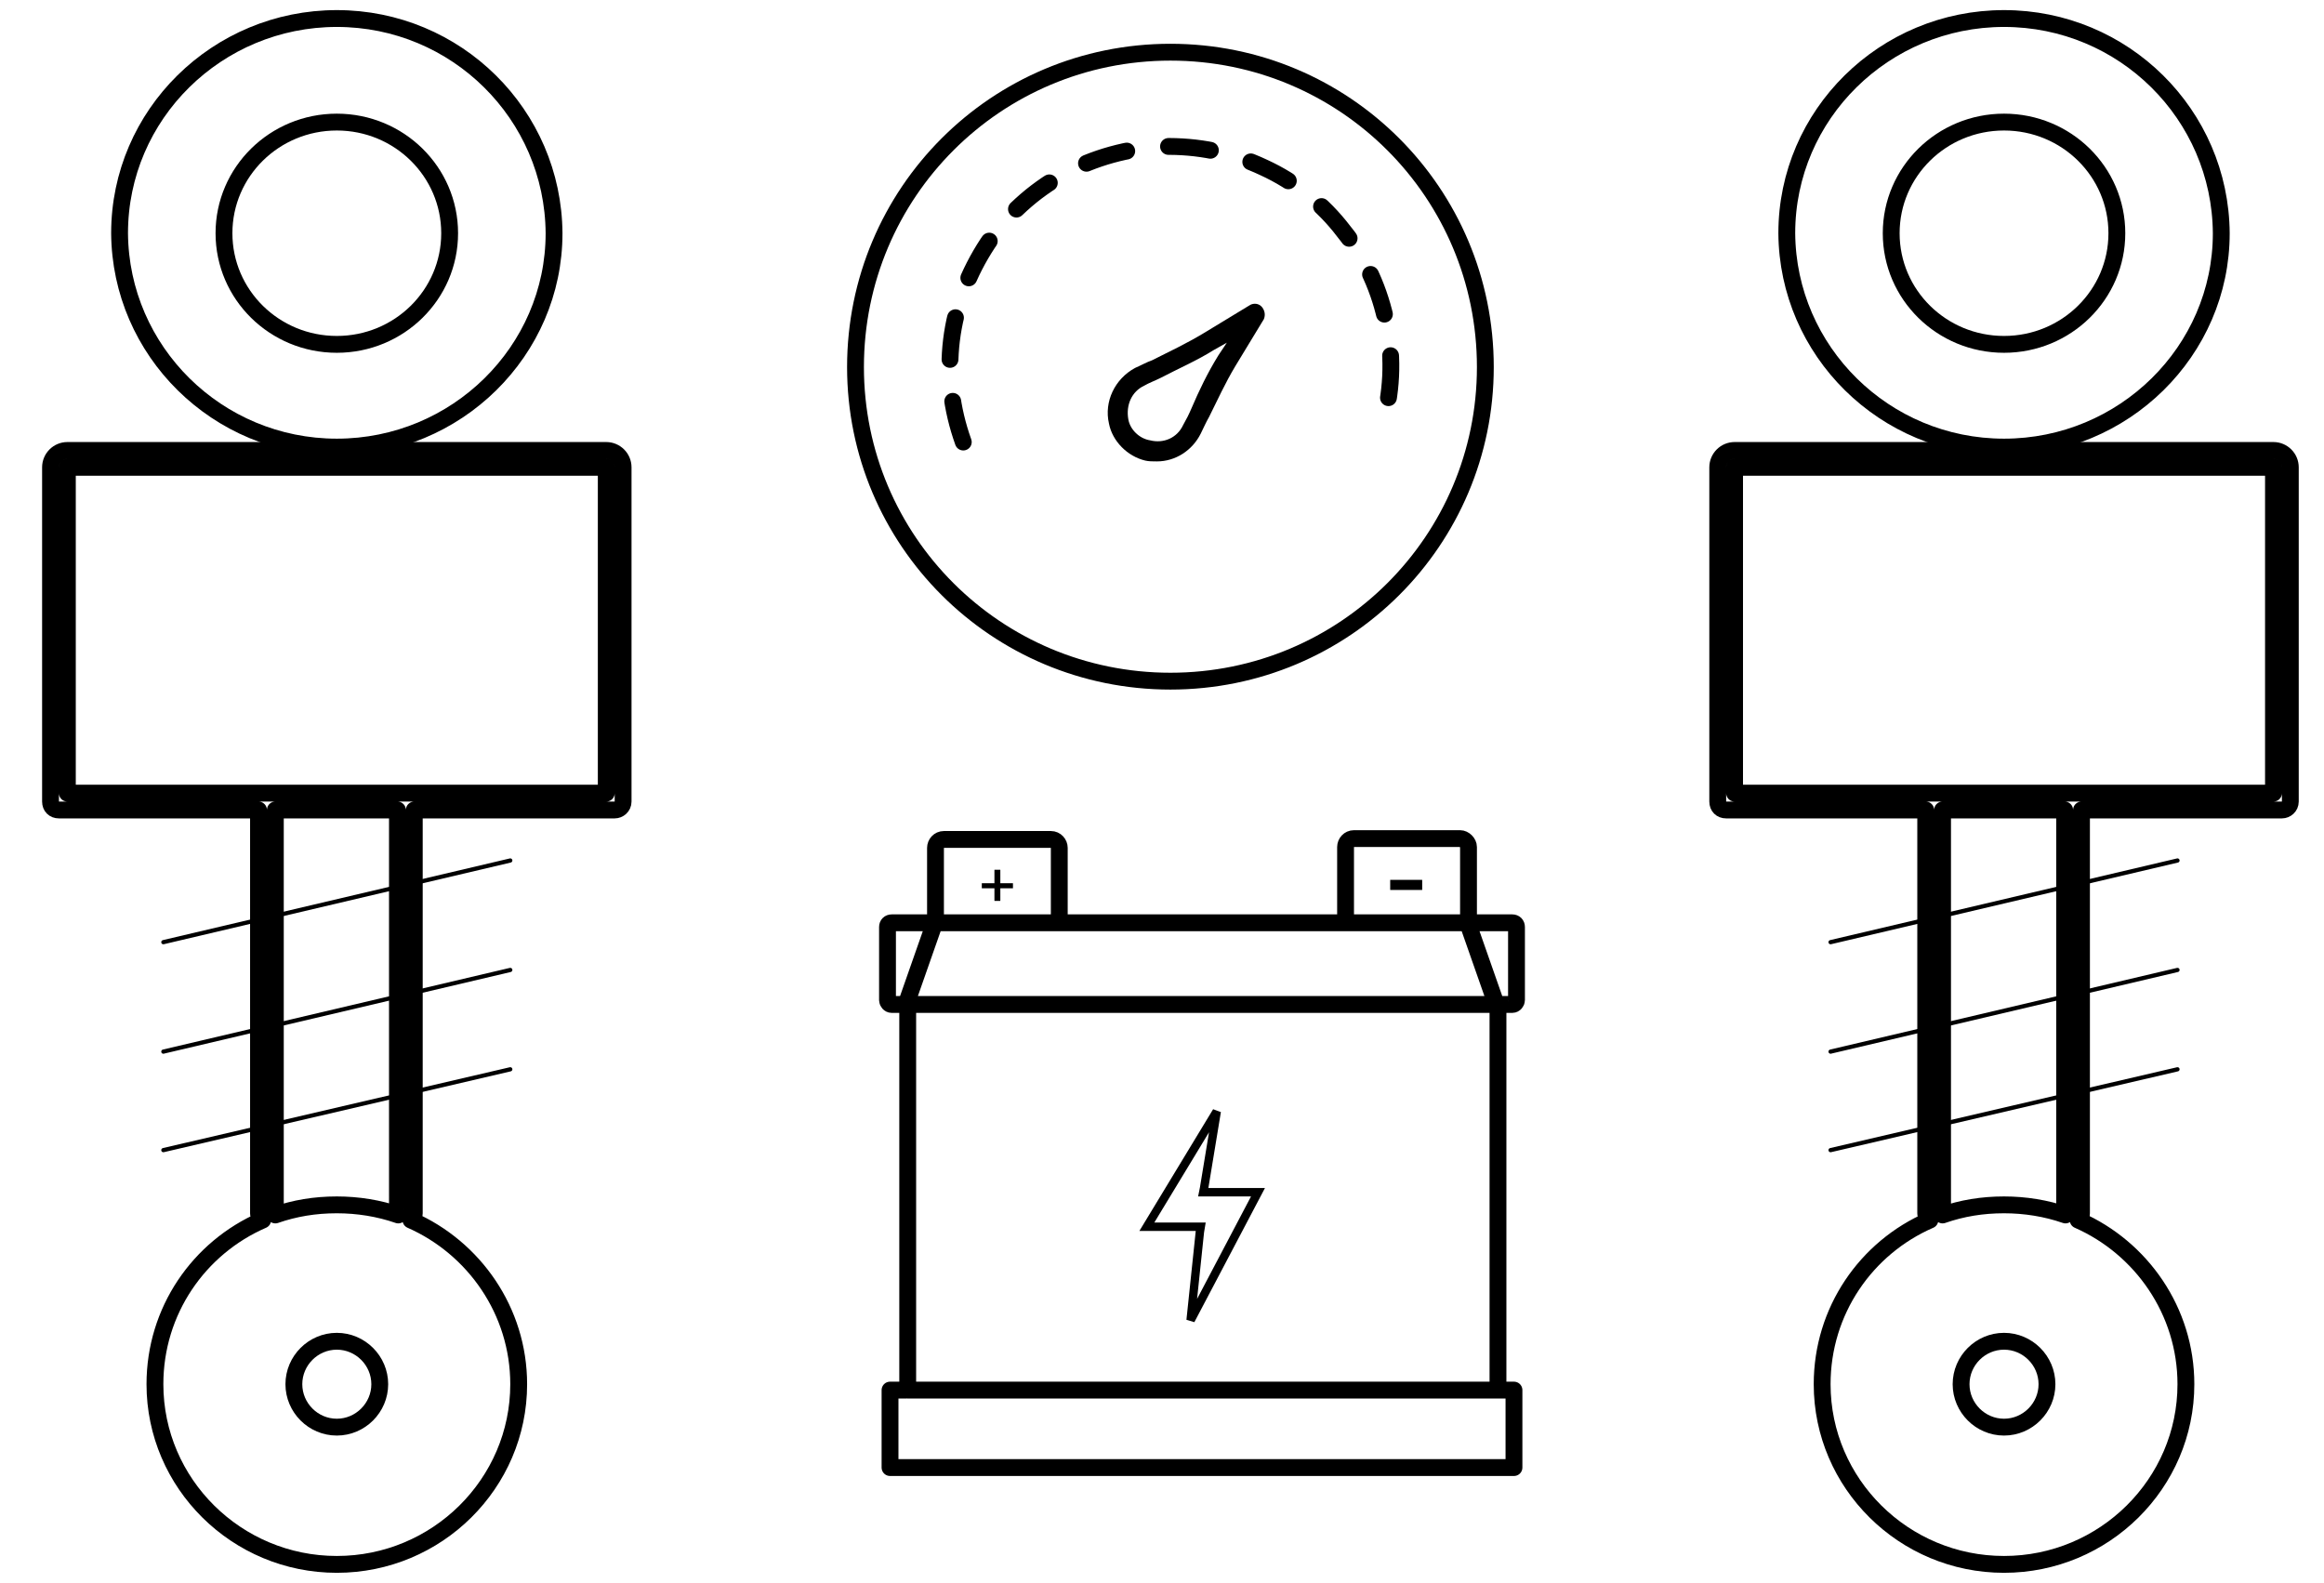 <svg version="1.2" xmlns="http://www.w3.org/2000/svg" viewBox="0 0 276 188" width="276" height="188">
	<title>Group 37187 (1)</title>
	<style>
		.s0 { fill: none;stroke: #000000;stroke-linecap: round;stroke-linejoin: round;stroke-width: 2 } 
		.s1 { fill: none;stroke: #000000 } 
		.s2 { fill: #000000 } 
		.s3 { fill: none;stroke: #000000;stroke-width: 2 } 
		.s4 { fill: none;stroke: #000000;stroke-linecap: round;stroke-linejoin: round;stroke-width: .5 } 
		.s5 { fill: none;stroke: #000000;stroke-linecap: round;stroke-linejoin: round;stroke-width: 2;stroke-dasharray: 5 } 
	</style>
	<path fill-rule="evenodd" class="s0" d="m177.7 165.1h2.1v9.2h-74.1v-9.2h1.9m0-45.8h-1.7c-0.3 0-0.5-0.3-0.5-0.5v-8.7c0-0.3 0.2-0.5 0.5-0.5h5.1zm66.7-9.7h5.3c0.3 0 0.5 0.2 0.5 0.5v8.7c0 0.2-0.2 0.5-0.5 0.5h-1.9zm-63.2 0v-8.9c0-0.5 0.4-1 1-1h12.7c0.6 0 1 0.5 1 1v8.9zm48.7 0v-9c0-0.5 0.4-1 1-1h12.6c0.5 0 1 0.5 1 1v9zm-52 55.5v-45.8m0 45.8h70.1m-70.1-45.8h70.1m0 45.8v-45.8m-66.7-9.7h14.7m0 0h33.9m0 0h14.6"/>
	<path fill-rule="evenodd" class="s1" d="m143 141.1l-0.1 0.5h0.6 5.9l-8 15.2 1.1-10.5 0.1-0.6h-0.6-5.8l8.3-13.7z"/>
	<path class="s2" d="m118.1 107v-1.5h-1.5v-0.6h1.5v-1.6h0.7v1.6h1.5v0.6h-1.5v1.5z"/>
	<path class="s2" d="m165.1 105.7v-1.2h3.8v1.2z"/>
	<path fill-rule="evenodd" class="s0" d="m40 185.8c-11.9 0-21.6-9.6-21.6-21.4 0-8.7 5.2-16.2 12.8-19.5-0.3-0.2-0.5-0.5-0.5-0.8v-47.9h-23.7c-0.6 0-1-0.4-1-1v-39.7c0-1.1 0.9-2 2-2h64c1.1 0 2 0.9 2 2v39.7c0 0.6-0.5 1-1 1h-23.8v47.9c0 0.3-0.1 0.6-0.4 0.8 7.5 3.3 12.8 10.8 12.8 19.5 0 11.8-9.7 21.4-21.6 21.4zm7.2-89.6h-14.5v47.9q0 0.1 0 0.2c2.3-0.8 4.7-1.2 7.3-1.2 2.5 0 5 0.4 7.3 1.2q-0.1-0.1-0.1-0.2zm-39.2-40.7v38.7h64v-38.7z"/>
	<path fill-rule="evenodd" class="s3" d="m40 169.5c2.8 0 5.1-2.3 5.1-5.1 0-2.8-2.3-5.1-5.1-5.1-2.8 0-5.1 2.3-5.1 5.1 0 2.8 2.3 5.1 5.1 5.1z"/>
	<path fill-rule="evenodd" class="s3" d="m40 53.1c14.2 0 25.8-11.4 25.8-25.4-0.1-14.1-11.6-25.5-25.8-25.5-14.2 0-25.8 11.4-25.8 25.5 0.1 14 11.6 25.4 25.8 25.4z"/>
	<path fill-rule="evenodd" class="s3" d="m40 40.9c7.4 0 13.4-5.9 13.4-13.2 0-7.3-6-13.2-13.4-13.2-7.4 0-13.4 5.9-13.4 13.2 0 7.3 6 13.2 13.4 13.2z"/>
	<path fill-rule="evenodd" class="s4" d="m19.4 111.9l41.2-9.7m-41.2 22.7l41.2-9.7m-41.2 21.4l41.2-9.6"/>
	<path fill-rule="evenodd" class="s0" d="m238 185.8c-11.9 0-21.6-9.6-21.6-21.4 0-8.7 5.2-16.2 12.8-19.5-0.3-0.2-0.5-0.5-0.5-0.8v-47.9h-23.7c-0.6 0-1-0.4-1-1v-39.7c0-1.1 0.9-2 2-2h64c1.1 0 2 0.9 2 2v39.7c0 0.6-0.5 1-1 1h-23.8v47.9c0 0.3-0.1 0.6-0.4 0.8 7.5 3.3 12.8 10.8 12.8 19.5 0 11.8-9.7 21.4-21.6 21.4zm7.2-89.6h-14.5v47.9q0 0.1 0 0.2c2.3-0.8 4.7-1.2 7.3-1.2 2.5 0 5 0.4 7.3 1.2q-0.1-0.1-0.1-0.2zm-39.2-40.7v38.7h64v-38.7z"/>
	<path fill-rule="evenodd" class="s3" d="m238 169.5c2.8 0 5.1-2.3 5.1-5.1 0-2.8-2.3-5.1-5.1-5.1-2.8 0-5.1 2.3-5.1 5.1 0 2.8 2.3 5.1 5.1 5.1z"/>
	<path fill-rule="evenodd" class="s3" d="m238 53.1c14.2 0 25.8-11.4 25.8-25.4-0.1-14.1-11.6-25.5-25.8-25.5-14.2 0-25.8 11.4-25.8 25.5 0.1 14 11.6 25.4 25.8 25.4z"/>
	<path fill-rule="evenodd" class="s3" d="m238 40.9c7.4 0 13.4-5.9 13.4-13.2 0-7.3-6-13.2-13.4-13.2-7.4 0-13.4 5.9-13.4 13.2 0 7.3 6 13.2 13.4 13.2z"/>
	<path fill-rule="evenodd" class="s4" d="m217.4 111.9l41.2-9.7m-41.2 22.7l41.2-9.7m-41.2 21.4l41.2-9.6"/>
	<path class="s3" d="m139 80.9c-20.7 0-37.4-16.7-37.4-37.3 0-20.7 16.7-37.4 37.4-37.4 20.7 0 37.4 16.7 37.4 37.4 0 20.6-16.7 37.3-37.4 37.3z"/>
	<path fill-rule="evenodd" class="s5" d="m114.4 52.5c-1.4-3.9-1.9-8-1.4-12.1 0.5-4.1 2-8 4.3-11.5 2.3-3.4 5.4-6.2 9-8.2 3.6-2 7.7-3.1 11.8-3.3 4.1-0.1 8.2 0.7 12 2.5 3.7 1.7 7 4.3 9.5 7.6 2.6 3.2 4.3 7 5.1 11.1 0.8 4 0.6 8.2-0.6 12.2"/>
	<path fill-rule="evenodd" class="s2" d="m149.9 36.5c0.3 0.4 0.4 0.9 0.2 1.4l-3.4 5.6c-1.2 2-2.1 4-3.1 6-0.4 0.7-0.7 1.4-1 2-1 2-3 3.3-5.2 3.3-0.5 0-1 0-1.4-0.1-2.1-0.5-3.9-2.3-4.3-4.4-0.6-2.6 0.7-5.3 3.1-6.6 0.7-0.3 1.4-0.7 2-0.9 2-1 4.1-2 6.1-3.2l5.6-3.4c0.4-0.2 1-0.2 1.4 0.3zm-4.2 4.2l-1.6 0.9c-1.9 1.2-4.2 2.2-6.3 3.3-0.6 0.3-1.4 0.6-1.9 0.9-1.5 0.7-2.2 2.3-1.9 4 0.2 1.2 1.3 2.3 2.6 2.5 1.6 0.4 3.2-0.3 3.9-1.8 0.4-0.7 0.7-1.3 1-2 0.9-2.1 1.9-4.2 3.2-6.3z"/>
</svg>